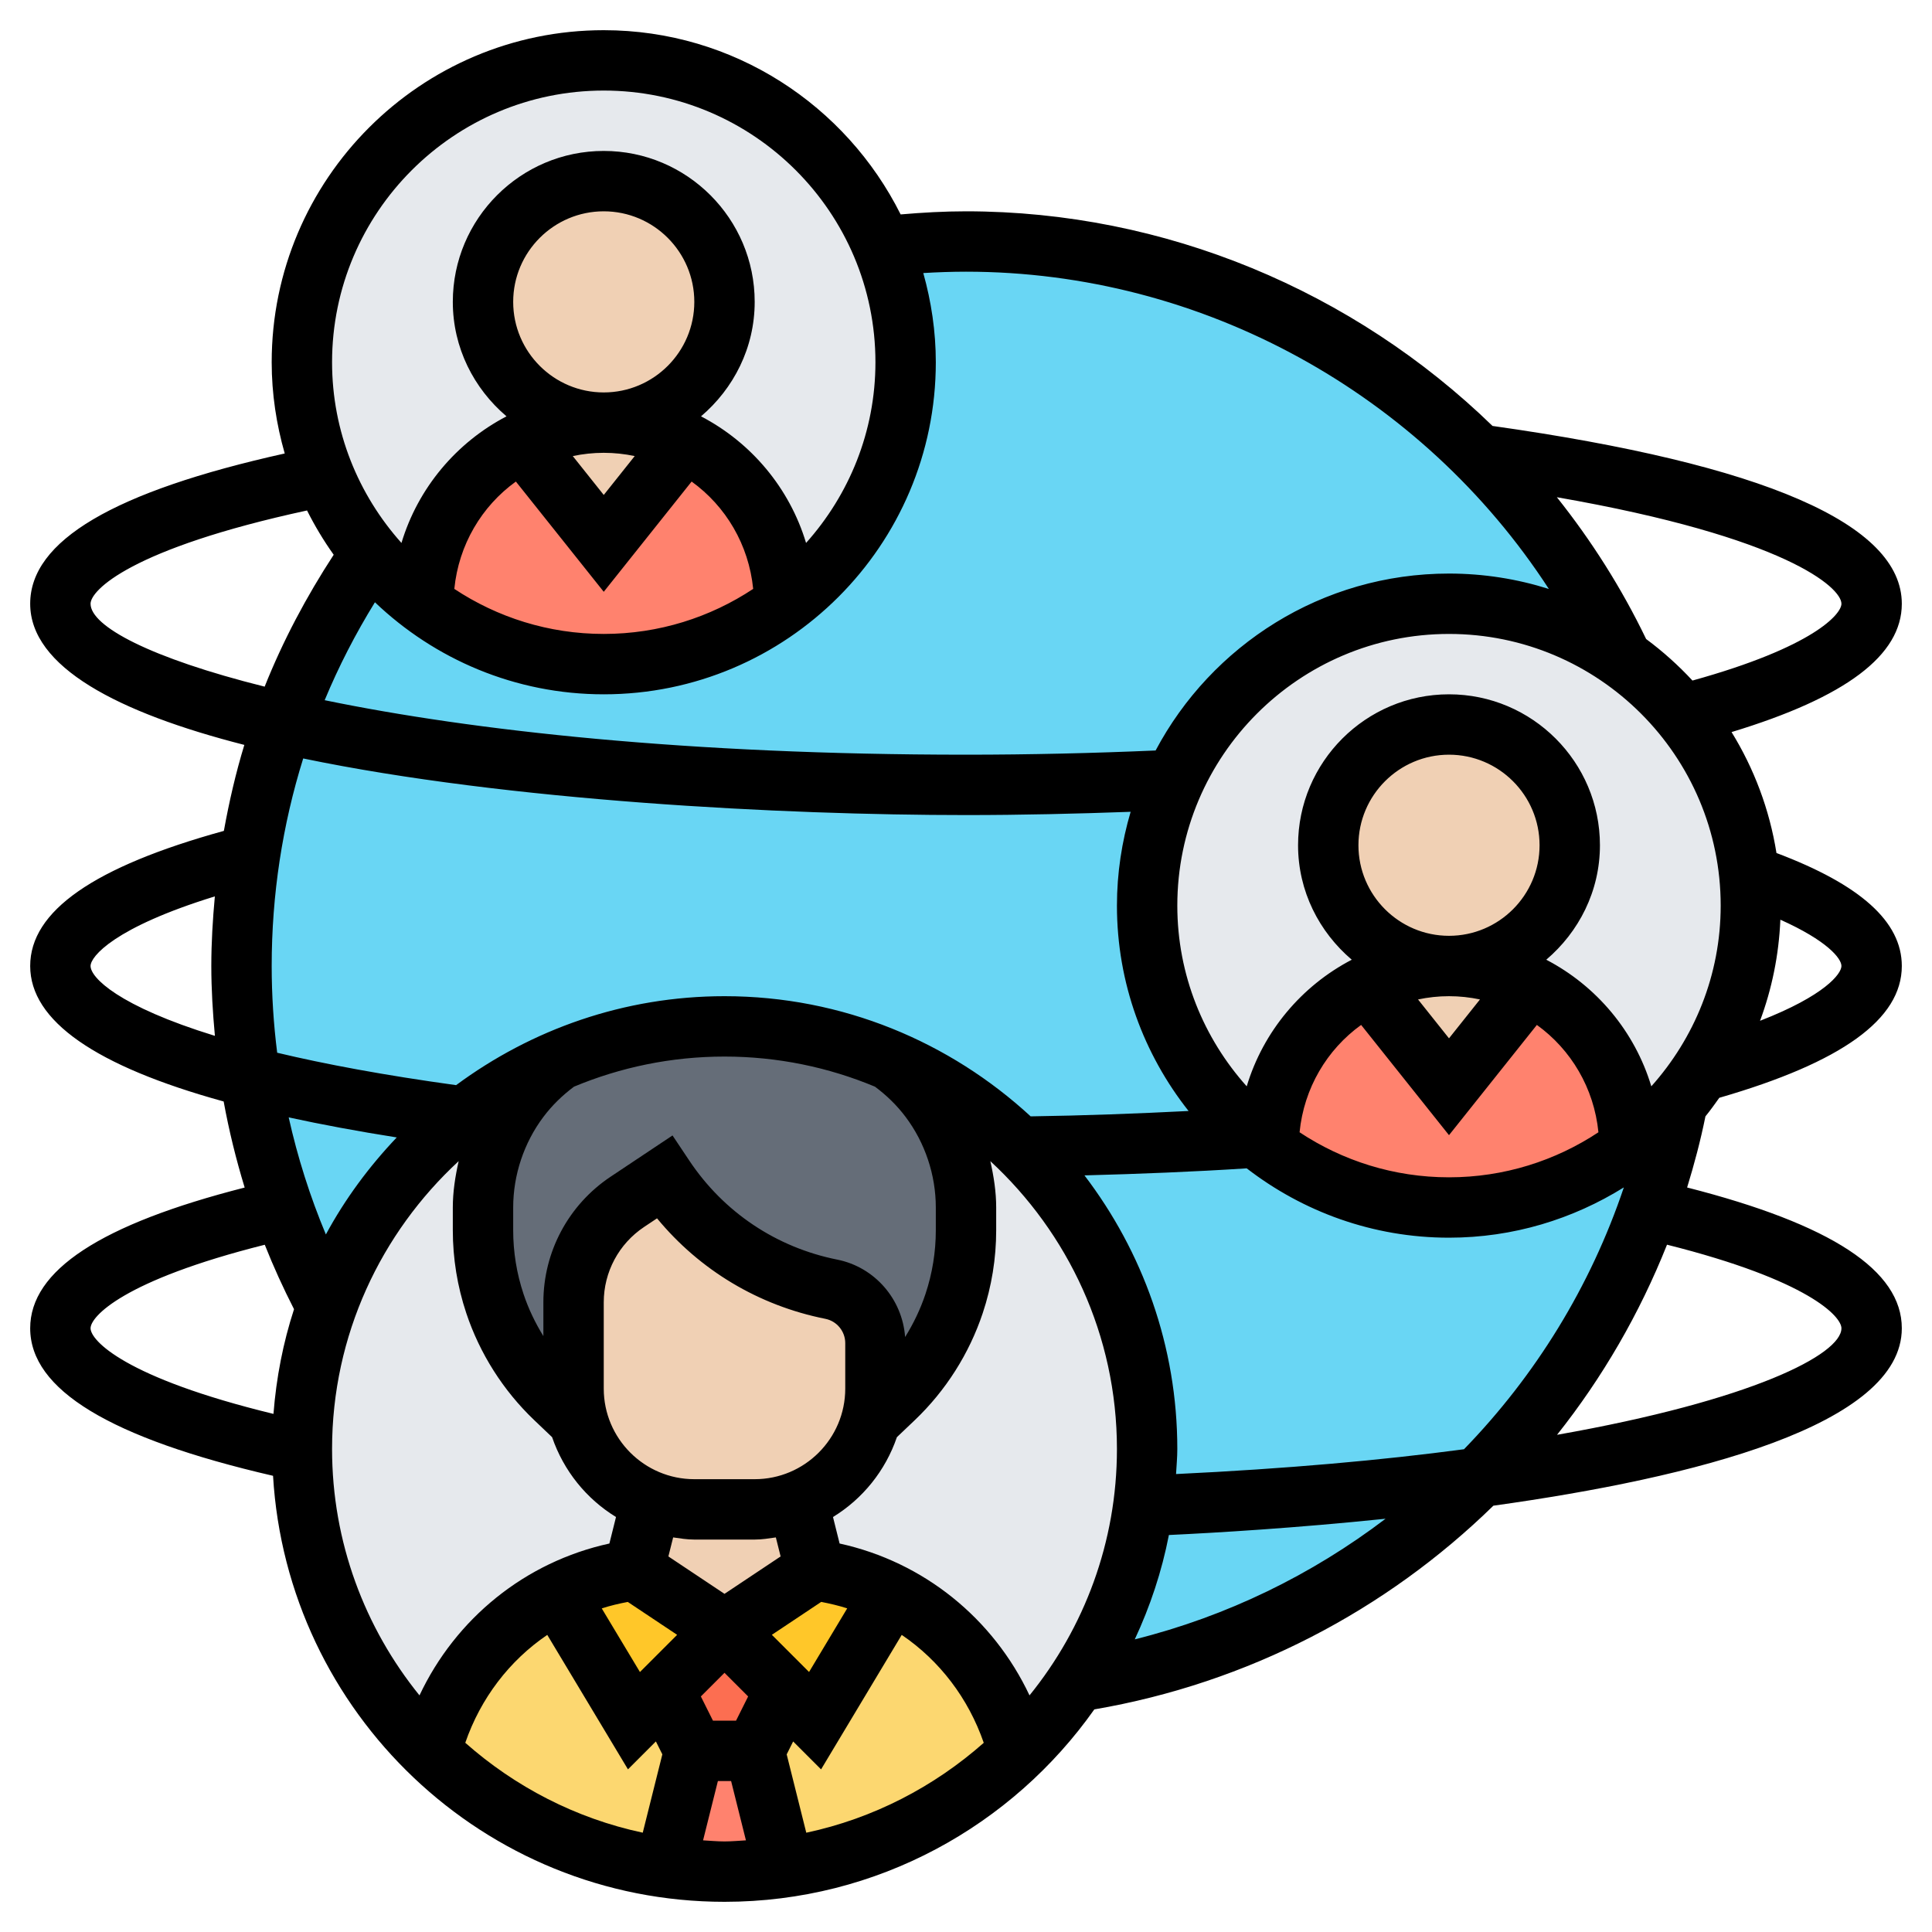 <svg id="_x33_0" enable-background="new 0 0 64 64" height="512" viewBox="0 0 64 64" width="512" xmlns="http://www.w3.org/2000/svg"><g><g><g><circle cx="32" cy="32" fill="#69d6f4" r="24"/></g><g><circle cx="20" cy="12" fill="#e6e9ed" r="10"/></g><g><circle cx="48" cy="30" fill="#e6e9ed" r="10"/></g><g><circle cx="24" cy="48" fill="#e6e9ed" r="14"/></g><g><path d="m32 40v.75c0 .83-.13 1.65-.39 2.43-.4 1.2-1.09 2.27-2 3.14l-.71.68-.03-.01c.09-.32.13-.65.13-.99v-1.51c0-.87-.61-1.61-1.46-1.78-1.14-.23-2.2-.68-3.14-1.31s-1.76-1.44-2.4-2.4l-1.22.81c-1.11.74-1.78 1.99-1.78 3.33v2.86c0 .34.04.67.13.99l-.03.01-.71-.68c-.91-.87-1.6-1.94-2-3.14-.26-.78-.39-1.6-.39-2.43v-.75c0-1.3.42-2.56 1.2-3.6.36-.49.81-.92 1.3-1.27 1.69-.73 3.55-1.13 5.5-1.13s3.81.4 5.5 1.13c.49.35.94.78 1.3 1.27.78 1.04 1.2 2.3 1.2 3.6z" fill="#656d78"/></g><g><path d="m54 37.99v.01c-1.67 1.25-3.75 2-6 2s-4.33-.75-6-2v-.01c0-2.34 1.36-4.37 3.32-5.36l2.68 3.37 2.68-3.37c.58.29 1.11.67 1.56 1.13 1.09 1.08 1.76 2.57 1.76 4.23z" fill="#ff826e"/></g><g><circle cx="48" cy="28" fill="#f0d0b4" r="4"/></g><g><path d="m50.68 32.63-2.68 3.37-2.68-3.37c.8-.4 1.71-.63 2.68-.63s1.88.23 2.68.63z" fill="#f0d0b4"/></g><g><path d="m33.75 58.04v.01c-2.08 2.01-4.78 3.39-7.78 3.81l-.97-3.86 1-2 1 1 2.51-4.2c2.1 1.04 3.65 2.96 4.24 5.24z" fill="#fcd770"/></g><g><path d="m29.51 52.8-2.51 4.2-1-1-2-2 3-2c.9.13 1.74.4 2.51.8z" fill="#ffc729"/></g><g><path d="m29 44.49v1.51c0 .34-.04.67-.13.99-.32 1.26-1.24 2.28-2.44 2.74-.44.18-.93.27-1.43.27h-2c-.5 0-.99-.09-1.43-.27-1.2-.46-2.12-1.48-2.44-2.74-.09-.32-.13-.65-.13-.99v-2.86c0-1.34.67-2.59 1.78-3.33l1.22-.81c.64.96 1.46 1.77 2.4 2.4s2 1.08 3.14 1.31c.85.17 1.46.91 1.46 1.78z" fill="#f0d0b4"/></g><g><path d="m26.43 49.74.57 2.26-3 2-3-2 .57-2.26v-.01c.44.18.93.27 1.43.27h2c.5 0 .99-.09 1.43-.27z" fill="#f0d0b4"/></g><g><path d="m26 56-1 2h-2l-1-2 2-2z" fill="#fc6e51"/></g><g><path d="m26 19.99v.01c-1.67 1.25-3.75 2-6 2s-4.33-.75-6-2v-.01c0-2.34 1.36-4.37 3.32-5.36l2.68 3.37 2.68-3.37c.58.29 1.11.67 1.56 1.13 1.09 1.08 1.76 2.57 1.76 4.23z" fill="#ff826e"/></g><g><path d="m25 58 .97 3.86c-.64.09-1.3.14-1.97.14s-1.33-.05-1.97-.14l.97-3.86z" fill="#ff826e"/></g><g><path d="m24 54-2 2-1 1-2.51-4.2c.77-.4 1.61-.67 2.51-.8z" fill="#ffc729"/></g><g><circle cx="20" cy="10" fill="#f0d0b4" r="4"/></g><g><path d="m22 56 1 2-.97 3.86c-3-.42-5.7-1.8-7.78-3.81v-.01c.59-2.28 2.14-4.2 4.24-5.24l2.51 4.2z" fill="#fcd770"/></g><g><path d="m22.68 14.63-2.68 3.37-2.68-3.37c.8-.4 1.71-.63 2.68-.63s1.88.23 2.68.63z" fill="#f0d0b4"/></g></g><path d="m56.954 36.366c4.055-1.173 6.046-2.601 6.046-4.366 0-1.47-1.373-2.695-4.152-3.743-.232-1.45-.746-2.803-1.488-4.006 3.788-1.149 5.64-2.545 5.64-4.251 0-2.64-4.566-4.62-13.558-5.89-4.6-4.466-10.842-7.11-17.442-7.11-.721 0-1.445.041-2.165.103-1.805-3.611-5.53-6.103-9.835-6.103-6.065 0-11 4.935-11 11 0 1.049.157 2.06.432 3.022-5.67 1.26-8.432 2.892-8.432 4.978 0 2.095 2.905 3.606 7.094 4.676-.285.933-.504 1.885-.678 2.848-4.312 1.191-6.416 2.657-6.416 4.476 0 1.814 2.157 3.315 6.409 4.488.176.964.41 1.916.696 2.851-4.777 1.219-7.105 2.748-7.105 4.661 0 2.035 2.639 3.637 8.045 4.888.463 7.857 6.984 14.112 14.955 14.112 5.06 0 9.533-2.525 12.251-6.374 5.094-.874 9.67-3.28 13.219-6.748 6.654-.928 13.53-2.663 13.53-5.878 0-1.914-2.33-3.443-7.112-4.663.237-.771.445-1.555.607-2.356.162-.198.31-.406.459-.615zm-17.996 12.464c.015-.276.042-.55.042-.83 0-3.407-1.155-6.543-3.076-9.064 1.825-.048 3.627-.12 5.375-.233 1.858 1.434 4.178 2.297 6.701 2.297 2.127 0 4.107-.617 5.792-1.666-1.107 3.293-2.934 6.242-5.295 8.674-2.699.361-5.88.648-9.539.822zm-20.958-5.689v1.119c-.27-.438-.494-.904-.657-1.393-.228-.683-.343-1.394-.343-2.115v-.752c0-1.075.355-2.141 1-3 .288-.384.632-.717 1.015-1.003 1.536-.64 3.219-.997 4.985-.997 1.765 0 3.448.357 4.984.997.384.286.728.619 1.016 1.003.645.859 1 1.925 1 3v.752c0 .72-.115 1.432-.343 2.115-.167.5-.396.978-.674 1.424-.091-1.253-1.003-2.316-2.25-2.565-2.018-.404-3.758-1.569-4.9-3.281l-.555-.832-2.051 1.367c-1.394.93-2.227 2.485-2.227 4.161zm2 0c0-1.005.5-1.938 1.336-2.496l.429-.286c1.416 1.717 3.363 2.887 5.577 3.329.381.076.658.415.658.804v1.508c0 1.654-1.346 3-3 3h-2c-1.654 0-3-1.346-3-3zm6.801 12.246-1.232-1.232 1.635-1.09c.293.057.582.124.861.214zm-3.801-4.387h2c.24 0 .47-.038.701-.071l.158.63-1.859 1.239-1.859-1.239.158-.63c.231.033.461.071.701.071zm-2.204 2.066 1.635 1.09-1.232 1.232-1.265-2.107c.28-.092.568-.159.862-.215zm-2.667 1.092 2.673 4.454.925-.925.214.428-.649 2.595c-2.225-.474-4.233-1.524-5.879-2.978.51-1.477 1.463-2.723 2.716-3.574zm5.489 2.842-.401-.803.783-.783.783.783-.401.803zm2.442 1.116.214-.428.925.925 2.672-4.455c1.253.851 2.206 2.097 2.717 3.575-1.646 1.454-3.655 2.504-5.879 2.978zm1.753-6.985-.219-.878c.986-.604 1.736-1.534 2.117-2.645l.593-.564c1.025-.977 1.803-2.203 2.25-3.544.296-.888.446-1.812.446-2.748v-.752c0-.519-.08-1.031-.194-1.536 2.572 2.377 4.194 5.766 4.194 9.536 0 3.09-1.088 5.929-2.896 8.162-1.2-2.546-3.497-4.419-6.291-5.031zm29.187-21.131c0 2.299-.874 4.393-2.298 5.986-.548-1.821-1.82-3.329-3.48-4.194 1.078-.918 1.778-2.268 1.778-3.792 0-2.757-2.243-5-5-5s-5 2.243-5 5c0 1.524.7 2.874 1.779 3.792-1.66.865-2.932 2.373-3.48 4.194-1.425-1.593-2.299-3.687-2.299-5.986 0-4.962 4.038-9 9-9s9 4.038 9 9zm-12-2c0-1.654 1.346-3 3-3s3 1.346 3 3-1.346 3-3 3-3-1.346-3-3zm3 5c.352 0 .695.038 1.026.108l-1.026 1.288-1.026-1.288c.331-.07.674-.108 1.026-.108zm-2.911.952 2.911 3.652 2.911-3.652c1.133.817 1.894 2.094 2.039 3.556-1.421.941-3.122 1.492-4.95 1.492s-3.529-.551-4.95-1.492c.145-1.462.906-2.739 2.039-3.556zm15.911-1.952c0 .256-.545.979-2.696 1.815.391-1.051.623-2.176.673-3.349 1.551.695 2.023 1.283 2.023 1.534zm0-12c0 .339-.912 1.429-4.935 2.544-.468-.505-.981-.965-1.535-1.376-.815-1.691-1.812-3.261-2.957-4.697 7.598 1.325 9.427 2.996 9.427 3.529zm-29-11c7.828 0 15.107 4.043 19.308 10.51-1.045-.33-2.155-.51-3.308-.51-4.21 0-7.87 2.379-9.719 5.861-2.054.089-4.16.139-6.281.139-9.202 0-16.346-.795-21.245-1.805.465-1.12 1.022-2.202 1.665-3.244 1.975 1.884 4.642 3.049 7.58 3.049 6.065 0 11-4.935 11-11 0-1.025-.151-2.013-.415-2.955.472-.028.944-.045 1.415-.045zm-15 1c0-1.654 1.346-3 3-3s3 1.346 3 3-1.346 3-3 3-3-1.346-3-3zm3 5c.352 0 .695.038 1.026.108l-1.026 1.288-1.026-1.288c.331-.07.674-.108 1.026-.108zm-2.911.952 2.911 3.652 2.911-3.652c1.133.817 1.894 2.094 2.039 3.556-1.421.941-3.122 1.492-4.95 1.492s-3.529-.551-4.95-1.492c.145-1.462.906-2.739 2.039-3.556zm2.911-12.952c4.962 0 9 4.038 9 9 0 2.299-.874 4.393-2.298 5.986-.548-1.821-1.82-3.329-3.48-4.194 1.078-.918 1.778-2.268 1.778-3.792 0-2.757-2.243-5-5-5s-5 2.243-5 5c0 1.524.7 2.874 1.779 3.792-1.66.865-2.932 2.373-3.48 4.194-1.425-1.593-2.299-3.687-2.299-5.986 0-4.962 4.038-9 9-9zm-17 17c0-.442 1.324-1.824 7.171-3.09.258.513.552 1.003.883 1.467-.906 1.39-1.68 2.847-2.287 4.369-3.796-.948-5.767-2.002-5.767-2.746zm29 7c1.839 0 3.66-.043 5.454-.108-.291.986-.454 2.028-.454 3.108 0 2.568.892 4.929 2.373 6.803-1.715.087-3.457.152-5.231.178-2.673-2.463-6.229-3.981-10.142-3.981-3.33 0-6.399 1.104-8.891 2.947-2.397-.331-4.354-.698-5.927-1.074-.12-.951-.182-1.911-.182-2.873 0-2.358.355-4.67 1.044-6.875 6.779 1.407 15.894 1.875 21.956 1.875zm-29 5c0-.315.785-1.277 4.117-2.306-.07.764-.117 1.531-.117 2.306 0 .774.048 1.546.119 2.314-3.208-.988-4.119-1.934-4.119-2.314zm10.143 5.679c-.915.962-1.712 2.037-2.348 3.214-.524-1.253-.936-2.551-1.232-3.878 1.091.237 2.282.459 3.58.664zm-10.143 6.321c0-.382 1.068-1.585 5.771-2.766.288.727.613 1.438.969 2.135-.36 1.105-.588 2.267-.681 3.468-4.931-1.198-6.059-2.436-6.059-2.837zm12.194-5.536c-.114.505-.194 1.017-.194 1.536v.752c0 .936.15 1.86.446 2.747.447 1.342 1.226 2.568 2.251 3.545l.592.564c.381 1.111 1.131 2.041 2.117 2.645l-.219.878c-2.794.611-5.091 2.485-6.291 5.031-1.808-2.233-2.896-5.072-2.896-8.162 0-3.77 1.622-7.159 4.194-9.536zm8.096 22.5.491-1.964h.438l.491 1.964c-.236.013-.47.036-.71.036s-.474-.023-.71-.036zm14.301-6.658c.508-1.09.895-2.245 1.13-3.457 1.574-.074 4.206-.231 7.178-.539-2.438 1.853-5.25 3.232-8.308 3.996zm23.409-10.306c0 .868-2.958 2.39-9.421 3.53 1.504-1.893 2.733-4.011 3.643-6.298 4.709 1.182 5.778 2.385 5.778 2.768z"/></g></svg>